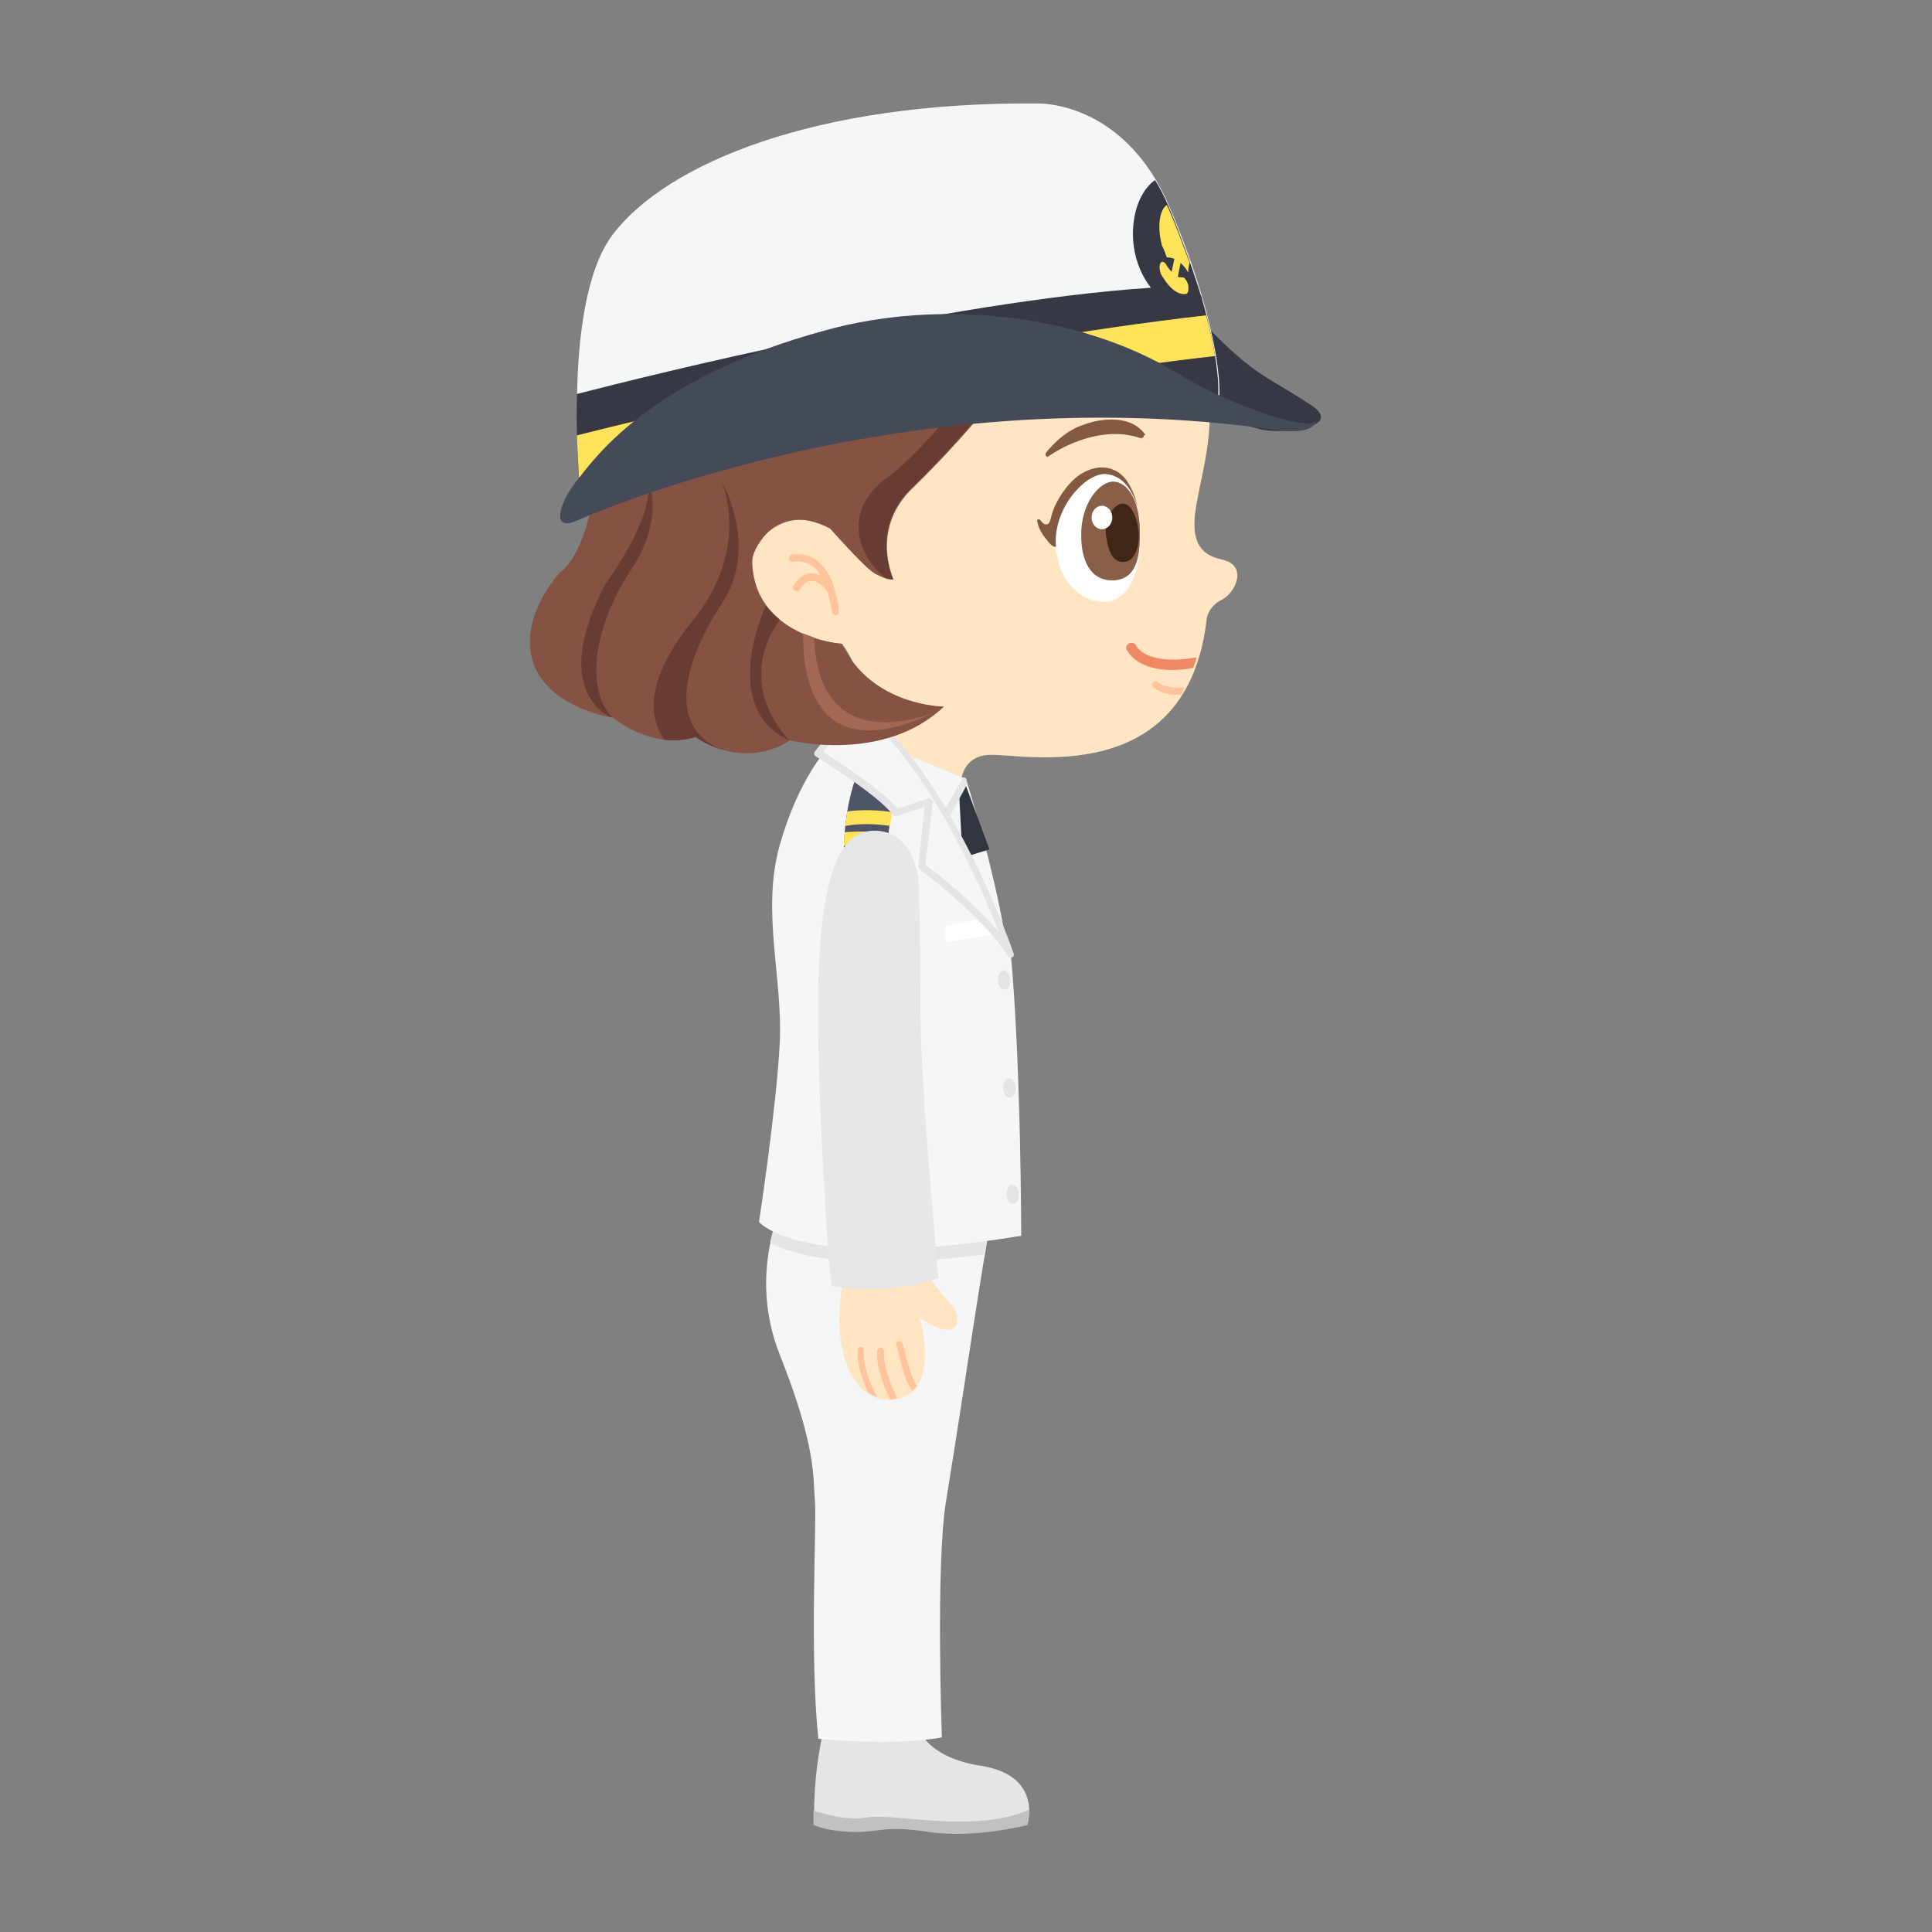 <?xml version="1.0" encoding="utf-8"?>
<!-- Generator: Adobe Illustrator 16.0.0, SVG Export Plug-In . SVG Version: 6.00 Build 0)  -->
<!DOCTYPE svg PUBLIC "-//W3C//DTD SVG 1.1//EN" "http://www.w3.org/Graphics/SVG/1.1/DTD/svg11.dtd">
<svg version="1.1" id="Layer_4" xmlns:x="http://ns.adobe.com/Extensibility/1.0/" xmlns:i="http://ns.adobe.com/AdobeIllustrator/10.0/" xmlns:graph="http://ns.adobe.com/Graphs/1.0/"
	 xmlns="http://www.w3.org/2000/svg" xmlns:xlink="http://www.w3.org/1999/xlink" xmlns:a="http://ns.adobe.com/AdobeSVGViewerExtensions/3.0/"
	 x="0px" y="0px" width="280px" height="280px" viewBox="0 0 280 280" style="enable-background:new 0 0 280 280;"
	 xml:space="preserve">
<rect x="0" y="0" width="280" height="280" fill="#808080" stroke="none"/>
<g>
	<g>
		<path style="fill:#E5E5E5;" d="M119.4,250.6c0,0-1.6,5.8-1.4,13.8c0,0,1.7,0.9,5.6,1s4.4-1,11,0s14.3-1,14.3-1s2.3-7.1-6.8-8.5
			c-8.9-1.4-9.3-6.5-9.3-6.5L119.4,250.6z"/>
		<path style="fill:#C1C1C1;" d="M123.6,265.5c3.9,0.1,4.4-1,11,0s14.3-1,14.3-1s0.3-0.9,0.2-2.2c-8,3.5-19.6,0.4-23.5,1.1
			c-2.9,0.5-6.1-0.5-7.7-1c0,0.7,0,1.4,0,2.1C118,264.5,119.7,265.4,123.6,265.5z"/>
	</g>
	<path style="fill:#F5F6F7;" d="M113.7,174.1c0,0-5.5,10-0.7,22.2c5.4,13.6,4.8,17.9,5.1,21.1c0.3,3.2-0.8,22.2,0.5,34.6
		c0,0,10.7,1.1,17.9-0.2c0,0-0.9-25,0.6-34.2c3.2-19.7,4.7-31.2,7-43.6H113.7z"/>
	<path style="fill:#E5E5E5;" d="M144,174.1h-30.3c0,0-1.3,2.3-2.1,6c3.1,1.7,11.4,4.3,31,1.7C143.1,179.3,143.5,176.7,144,174.1z"/>
</g>
<g>
	<path style="fill:#FFE5C2;" d="M150.4,36.4c0,0,1.7,13-8.2,23.7s-16.2,13.5-12.8,23.8c0-0.1-2.1-0.2-3.1-1.1
		c-2.4-1.9-3.5-4.8-6.1-6.3c-2.9-1.7-6.2-1.6-8.9,0.6c-5.3,4.3-1.5,15.2,10.7,16.2c0,0,5.5,6,0.7,16.3l16.5,5c0,0-0.5-5,4.2-5.2
		s28.7,5.2,31.5-19.8c0,0,0.2-1.7,2.2-2.7s3.8-5,0-5.8s-4.5-3.5-3.7-8c1.2-6.6,3.6-14,0-20.2c-1.4-2.5-3.9-4.2-6.3-5.7
		c-2.4-1.5-6.2-3.2-8.5-4.6C154.6,40.2,152.9,38.9,150.4,36.4z"/>
	<path style="fill:#FFC49C;" d="M117.3,83.1C117.3,83.1,117.4,83,117.3,83.1c0.6-0.1,1.1,0.1,1.6,0.3c-0.4-0.7-0.9-1.2-1.4-1.5
		c-1.3-0.8-2.4-0.5-2.5-0.5c-0.3,0.1-0.6-0.1-0.6-0.4c-0.1-0.3,0.1-0.6,0.4-0.6c0.1,0,1.6-0.4,3.3,0.6c1.2,0.8,2.2,2.2,2.8,4.2
		c0,0,0,0,0,0.1c0.3,1,0.6,2,0.7,3.3c0,0.3-0.2,0.5-0.4,0.6c-0.3,0-0.5-0.2-0.6-0.4c-0.2-1.1-0.4-2.2-0.7-3.1
		c-0.9-1.1-1.7-1.6-2.5-1.5c0,0,0,0,0,0c-0.9,0.1-1.5,1.2-1.5,1.2c-0.1,0.3-0.4,0.4-0.7,0.2c-0.3-0.1-0.4-0.4-0.2-0.7
		C115.1,84.8,115.8,83.3,117.3,83.1z"/>
</g>
<g>
	<path style="fill:#F5F6F7;" d="M119.9,108.5c0,0-4.2,4.4-6.9,14s0.5,19.3,0,28.8s-3,25.8-3,25.8s6,7.3,38,2c0,0,0-24.3-1.5-40.8
		C146.5,138.3,136.6,103.6,119.9,108.5z"/>
	<g>
		<path style="fill:#F5F6F7;" d="M131.3,109.3l8.7,3.6c0,0,4.2,13.3,5.7,23.2C145.7,136.1,131.7,117.4,131.3,109.3z"/>
		<polygon style="fill:#31353F;" points="139,115 139.5,124.3 143.4,123.1 140,113.9 		"/>
		<path style="fill:#E5E5E5;" d="M135.8,120.8c0.1,0,0.1,0.1,0.2,0.1c0.2,0,0.3-0.1,0.4-0.3l3.8-7c-0.1-0.5-0.2-0.8-0.2-0.8
			l-0.4-0.2l-4.1,7.4c0,0.1,0,0.1-0.1,0.2C135.6,120.5,135.7,120.7,135.8,120.8z"/>
	</g>
	<g>
		<path style="fill:#4F5566;" d="M124.4,111.8c0,0-1.9,3.9-2.1,11h6.2l1.3-10L124.4,111.8z"/>
		<path style="fill:#FFE35A;" d="M128.8,120.8c-2.3-0.4-4.6-0.3-6.4-0.2c0,0.6-0.1,1.3-0.1,2c1.6-0.1,3.7-0.2,5.7,0.1h0.5
			L128.8,120.8z"/>
		<path style="fill:#FFE35A;" d="M122.8,117.6c-0.1,0.6-0.2,1.3-0.3,2.1c2.1-0.4,4.5-0.3,6.5,0l0.3-2
			C127.4,117.4,125,117.3,122.8,117.6z"/>
	</g>
	<path style="fill:#FFFFFF;" d="M137,134.2c0,0,5.3-1.2,7-1v2.3l-7,1V134.2z"/>
	<g>
		<path style="fill:#F5F6F7;" d="M124.5,102.3c0,0-2.6,2.4-6,6.8c0,0,9.2,5.6,11.4,8.6l4.7-1.6l-1,9.4c0,0,9.2,6.8,13,12.8
			C146.5,138.3,137.5,112.3,124.5,102.3z"/>
		<path style="fill:#E5E5E5;" d="M146.5,138.8c-0.2,0-0.3-0.1-0.4-0.2c-3.7-5.9-12.7-12.5-12.8-12.6c-0.1-0.1-0.2-0.3-0.2-0.5
			l0.9-8.6l-4,1.4c-0.2,0.1-0.4,0-0.6-0.2c-2.1-2.9-11.1-8.4-11.2-8.5c-0.1-0.1-0.2-0.2-0.2-0.3c0-0.1,0-0.3,0.1-0.4
			c3.5-4.4,6.1-6.8,6.1-6.8c0.2-0.2,0.5-0.2,0.6,0c13,10,22.1,35.9,22.1,36.1c0.1,0.2,0,0.5-0.3,0.6
			C146.6,138.7,146.6,138.8,146.5,138.8z M134.1,125.3c1.2,0.9,6.8,5.2,10.7,9.8c-2.9-7.2-10.4-24.3-20.2-32.1
			c-0.7,0.7-2.8,2.8-5.3,6c1.9,1.2,8.6,5.5,10.8,8.2l4.4-1.5c0.2-0.1,0.3,0,0.5,0.1c0.1,0.1,0.2,0.3,0.2,0.4L134.1,125.3z"/>
	</g>
	<g>
		
			<ellipse transform="matrix(0.999 -3.354905e-002 3.354905e-002 0.999 -4.686 4.966)" style="fill:#E5E5E5;" cx="145.6" cy="142.1" rx="0.9" ry="1.4"/>
		
			<ellipse transform="matrix(1 -3.246798e-002 3.246798e-002 1 -5.039 4.829)" style="fill:#E5E5E5;" cx="146.2" cy="157.6" rx="0.9" ry="1.4"/>
		
			<ellipse transform="matrix(1 -3.246798e-002 3.246798e-002 1 -5.539 4.853)" style="fill:#E5E5E5;" cx="146.7" cy="173" rx="0.9" ry="1.4"/>
	</g>
</g>
<g>
	<path style="fill:#845941;" d="M165.9,62.9c-0.3-0.4-1.5-2.1-4.8-2.1c-1.2,0-2.5,0.2-3.9,0.7c-3.3,1-5.5,4-5.6,4.1
		c-0.1,0.1-0.1,0.3,0,0.5c0.1,0.1,0.2,0.1,0.2,0.1c0.1,0,0.1,0,0.2-0.1c0,0,4.4-3.2,9.6-3.2c1.3,0,2.5,0.2,3.7,0.6c0,0,0.1,0,0.1,0
		c0.2,0,0.4-0.2,0.4-0.4C166,63,166,62.9,165.9,62.9z"/>
	<g>
		<path style="fill:#845941;" d="M150.4,75.3c0.1-0.1,0.2,0,0.3,0c0.4,0.5,0.6,0.7,0.9,0.7c0.8,0,0.5-1.1,1.4-2.9
			c0.6-1.2,1.4-2.4,2.4-3.4c1.3-1.3,3.7-2.6,6-1.6c1.7,0.7,2.5,2.4,3.1,4c0.1,0.4,0.2,0.7,0.3,1.1c0,0.1,0,0.2-0.1,0.2
			c-0.3,0.3-7,5.4-10.3,5.5c-0.5,0-1.1,0.5-1.7,0.3c-0.5-0.2-1.1-1.1-1.5-1.6c-0.4-0.6-0.8-1.4-0.9-2.2
			C150.3,75.5,150.3,75.4,150.4,75.3z"/>
		<path style="fill-rule:evenodd;clip-rule:evenodd;fill:#FFFFFF;" d="M153,78.3c0,4.9,2.6,8.4,6.4,8.9c3.8,0.5,5.7-3.7,5.9-8.8
			c0.3-5.1-1.6-9.4-5-9.7C157.5,68.5,153.1,73.1,153,78.3z"/>
		<path style="fill-rule:evenodd;clip-rule:evenodd;fill:#895F47;" d="M156.7,77.7c0,3.3,1.2,6.6,4.8,6.4c3.1-0.2,3.8-3.2,3.7-7.2
			c0-4-1.6-7.1-3.9-7.1C159.4,69.8,156.6,72.9,156.7,77.7z"/>
		<path style="fill-rule:evenodd;clip-rule:evenodd;fill:#3F2618;" d="M160.3,77.6c0.3,2.3,1,4.1,2.8,3.8c1.4-0.2,2.1-2.2,1.9-4.5
			c-0.3-2.3-1.2-4.1-2.5-3.9C161.2,73.3,160,75.3,160.3,77.6z"/>
		<ellipse style="fill-rule:evenodd;clip-rule:evenodd;fill:#FFFFFF;" cx="159.7" cy="75" rx="1.5" ry="1.7"/>
	</g>
	<path style="fill:#EF8965;" d="M173.2,95.3c-7,1.2-8.5-1.6-8.5-1.7c-0.2-0.4-0.6-0.5-1-0.4c-0.4,0.2-0.6,0.6-0.4,1
		c0.1,0.1,1.3,2.9,6.6,2.9c0.9,0,1.9-0.1,3-0.3c0.2-0.5,0.4-1,0.5-1.5C173.5,95.3,173.3,95.3,173.2,95.3z"/>
	<path style="fill:#FFC49C;" d="M171.4,99.6c-2.4,0.3-3.5-0.7-3.6-0.7c-0.2-0.2-0.5-0.2-0.7,0c-0.2,0.2-0.2,0.5,0,0.7
		c0.1,0,1.2,1.1,3.4,1.1c0.2,0,0.4,0,0.6,0c0.2-0.3,0.4-0.6,0.5-1C171.6,99.6,171.5,99.6,171.4,99.6z"/>
</g>
<g>
	<path style="fill:#855243;" d="M175.2,61.2c0,0,1.1-50.2-52.2-41.7c0,0-37,6.6-36,33.2s-5.8,30.2-5.8,30.2s-6.2,6.6-3.9,13.2
		s11.5,7.9,11.5,7.9s5.8,4.8,12,2.8c0,0,6.6,5,13.7,0.5c0,0,13.6,3.4,22.3-4.9c0,0-10.4,0-14.8-9.1c0,0-13.1-0.9-13-12.5
		c0,0,2.7-8.7,11.3-4.2c0,0,3.3,3.7,4.7,5c0,0,2.4,2.5,4.5,2.4c0,0-3.3-6.9,2.3-12.8c0,0,13.4-12.8,16.4-20.2c0,0,3.4-13.3,9.4-9.4
		S174.8,51.4,175.2,61.2z"/>
	<g>
		<path style="fill:#683C32;" d="M100.5,89.8c-7.4,9.1-6.3,14.5-4.2,17.4c1.4,0.2,2.9,0.1,4.5-0.4c0,0,1.4,1.1,3.7,1.8
			c-7.9-3.2-5.4-12.8,0.1-21.1c5.5-8.3,0-17.7,0-17.7S108.9,79.4,100.5,89.8z"/>
		<path style="fill:#683C32;" d="M91.5,82.5c5-7.5,2.4-13.1,2.4-13.1c1.2,5.4-6.2,15.3-6.2,15.3c-8.3,16,1,19.3,1,19.3
			C84.5,99.3,86.5,90,91.5,82.5z"/>
		<path style="fill:#683C32;" d="M113,89.8L113,89.8c-0.7-0.6-1.4-1.3-2-2l0,0c0,0-7,14.7,3.4,19.5C114.4,107.2,106.2,99.6,113,89.8
			z"/>
		<path style="fill:#A36854;" d="M118,92.4c-0.5-0.2-1.1-0.4-1.6-0.6c-0.1,4.6,0.7,20.5,19.5,11.2l0,0
			C136,103.1,118.6,110.8,118,92.4z"/>
		<path style="fill:#683C32;" d="M150.1,43.5c0,0-13.2,19.6-21.5,25.7c-7.1,5.2-3.7,12-0.2,14.6c0.3,0.1,0.7,0.1,1,0.1
			c0,0-3.3-6.9,2.3-12.8c0,0,13.4-12.8,16.4-20.2c0,0,0.8-3.2,2.4-6C150.4,44.4,150.3,43.9,150.1,43.5z"/>
	</g>
</g>
<g>
	<g>
		<path style="fill:#FFE5C2;" d="M133.1,183.1c0,0,3,4.1,4.7,5.9c1.7,1.7,1.7,6.2-4.5,2c0,0,3.2,10.7-3.5,11.8
			c-6.7,1.1-10.1-8.7-7-19.5L133.1,183.1z"/>
		<g>
			<path style="fill:#FFC49C;" d="M125.2,195.7c0-0.3-0.2-0.5-0.4-0.5c-0.3,0-0.5,0.2-0.5,0.4c-0.2,2.1,0.7,4.3,1.5,6.2
				c0.4,0.3,0.8,0.5,1.3,0.7c-0.1-0.2-0.2-0.4-0.3-0.6C125.9,199.9,125,197.7,125.2,195.7z"/>
			<path style="fill:#FFC49C;" d="M128.1,195.8c0-0.3-0.2-0.5-0.5-0.5c-0.3,0-0.5,0.2-0.5,0.5c-0.1,2.3,0.9,4.9,1.9,7
				c0.2,0,0.5,0,0.7-0.1c0.1,0,0.2,0,0.3-0.1C129.1,200.6,128,198,128.1,195.8z"/>
			<path style="fill:#FFC49C;" d="M129.9,194.9c0.1,0.3,0.2,0.7,0.3,1.1c0.4,1.8,1,4.2,2,5.6c0.2-0.2,0.5-0.5,0.7-0.7
				c-0.8-1.2-1.4-3.5-1.8-5.1c-0.1-0.4-0.2-0.8-0.3-1.1c-0.1-0.3-0.3-0.4-0.6-0.3C130,194.4,129.8,194.7,129.9,194.9z"/>
		</g>
	</g>
	<path style="fill:#E6E7E8;" d="M133.2,128.4c0,0-0.3-8.3-6.8-8c-6.5,0.3-7.4,12.3-7.8,21.5c-0.4,9.2,1.1,38.2,1.9,44.5
		c0,0,8.5,1.5,15.5-1.2c0,0-2.6-28.2-2.6-38.2S133.2,128.4,133.2,128.4z"/>
</g>
<g>
	<path style="fill:#363944;" d="M174.8,47.2c7,7.3,8.8,7.3,15.2,11.5c5,3.3-4.4,4.3-7.4,3.5c-12.4-3.4-18.7-3.9-18.7-3.9L174.8,47.2
		z"/>
	<path style="fill:#F5F6F7;" d="M84.3,73.1c0,0-3.3-28.8,4.5-39.1s29.4-19.3,61.6-19c0,0,12.5-0.5,19.1,15s8,26.5,6.9,29.5
		C176.3,59.5,131.8,53.4,84.3,73.1z"/>
	<path style="fill:#363944;" d="M174.2,43.3C174.2,43.3,174.2,43.3,174.2,43.3c0-0.2-0.1-0.4-0.2-0.6c-0.1-0.4-0.3-0.9-0.4-1.3
		c0,0,0,0,0,0c-1.1-3.4-2.5-7.3-4.2-11.4c-0.6-1.4-1.3-2.8-2-3.9c-2.3,1.6-3.6,5.4-3.1,9.5c0.3,2.4,1.3,4.6,2.5,6.1
		c-29.9,2-72.7,12.7-83.2,15.4c-0.2,8.6,0.6,15.9,0.6,15.9c47.5-19.7,92-13.6,92-13.6C177,57.5,176.6,51.7,174.2,43.3z"/>
	<path style="fill:#FFE35A;" d="M83.9,69.2c15.3-3.8,56.6-13.6,92.2-17.6c-0.3-1.7-0.7-3.7-1.3-5.9c-35,4-75,13.3-91.2,17.4
		C83.7,65.4,83.8,67.5,83.9,69.2z"/>
	<path style="fill:#FFE35A;" d="M169.1,37.3c0.4,0,0.7,0.1,1.1,0.2l-0.4,1.9c-0.4-0.4-0.7-0.9-0.7-0.9c-0.3-0.6-0.7-0.7-0.9-0.4
		c-0.2,0.3-0.2,1.1,0.1,1.7c0.1,0.1,1.6,3.1,3.6,2.8c0,0,0,0,0,0c0.3-0.1,0.4-0.6,0.3-1.3c-0.2-0.7-0.6-1.2-0.9-1.1
		c-0.2,0-0.4,0-0.6-0.1l0.4-2c0.4,0.4,0.8,0.8,1.1,1.4c0-0.5,0.1-1,0.2-1.4c-0.9-2.5-1.9-5.2-3.1-8c-0.1-0.1-0.1-0.2-0.2-0.4
		c-1.1,0.8-1.4,3.2-0.7,5.9C168.7,36.1,168.9,36.8,169.1,37.3z"/>
	<path style="fill:#454A59;" d="M83.5,75.5c0,0,46.3-21.1,101.3-13.2c0,0,5.7,1,6-1.5c-0.2,2-11.6-1.5-20.3-6.8
		c-14.4-8.7-34.5-10.6-50.6-6.2c-26.2,7-34.2,19.3-36.4,22S79.6,77.1,83.5,75.5z"/>
</g>
</svg>
